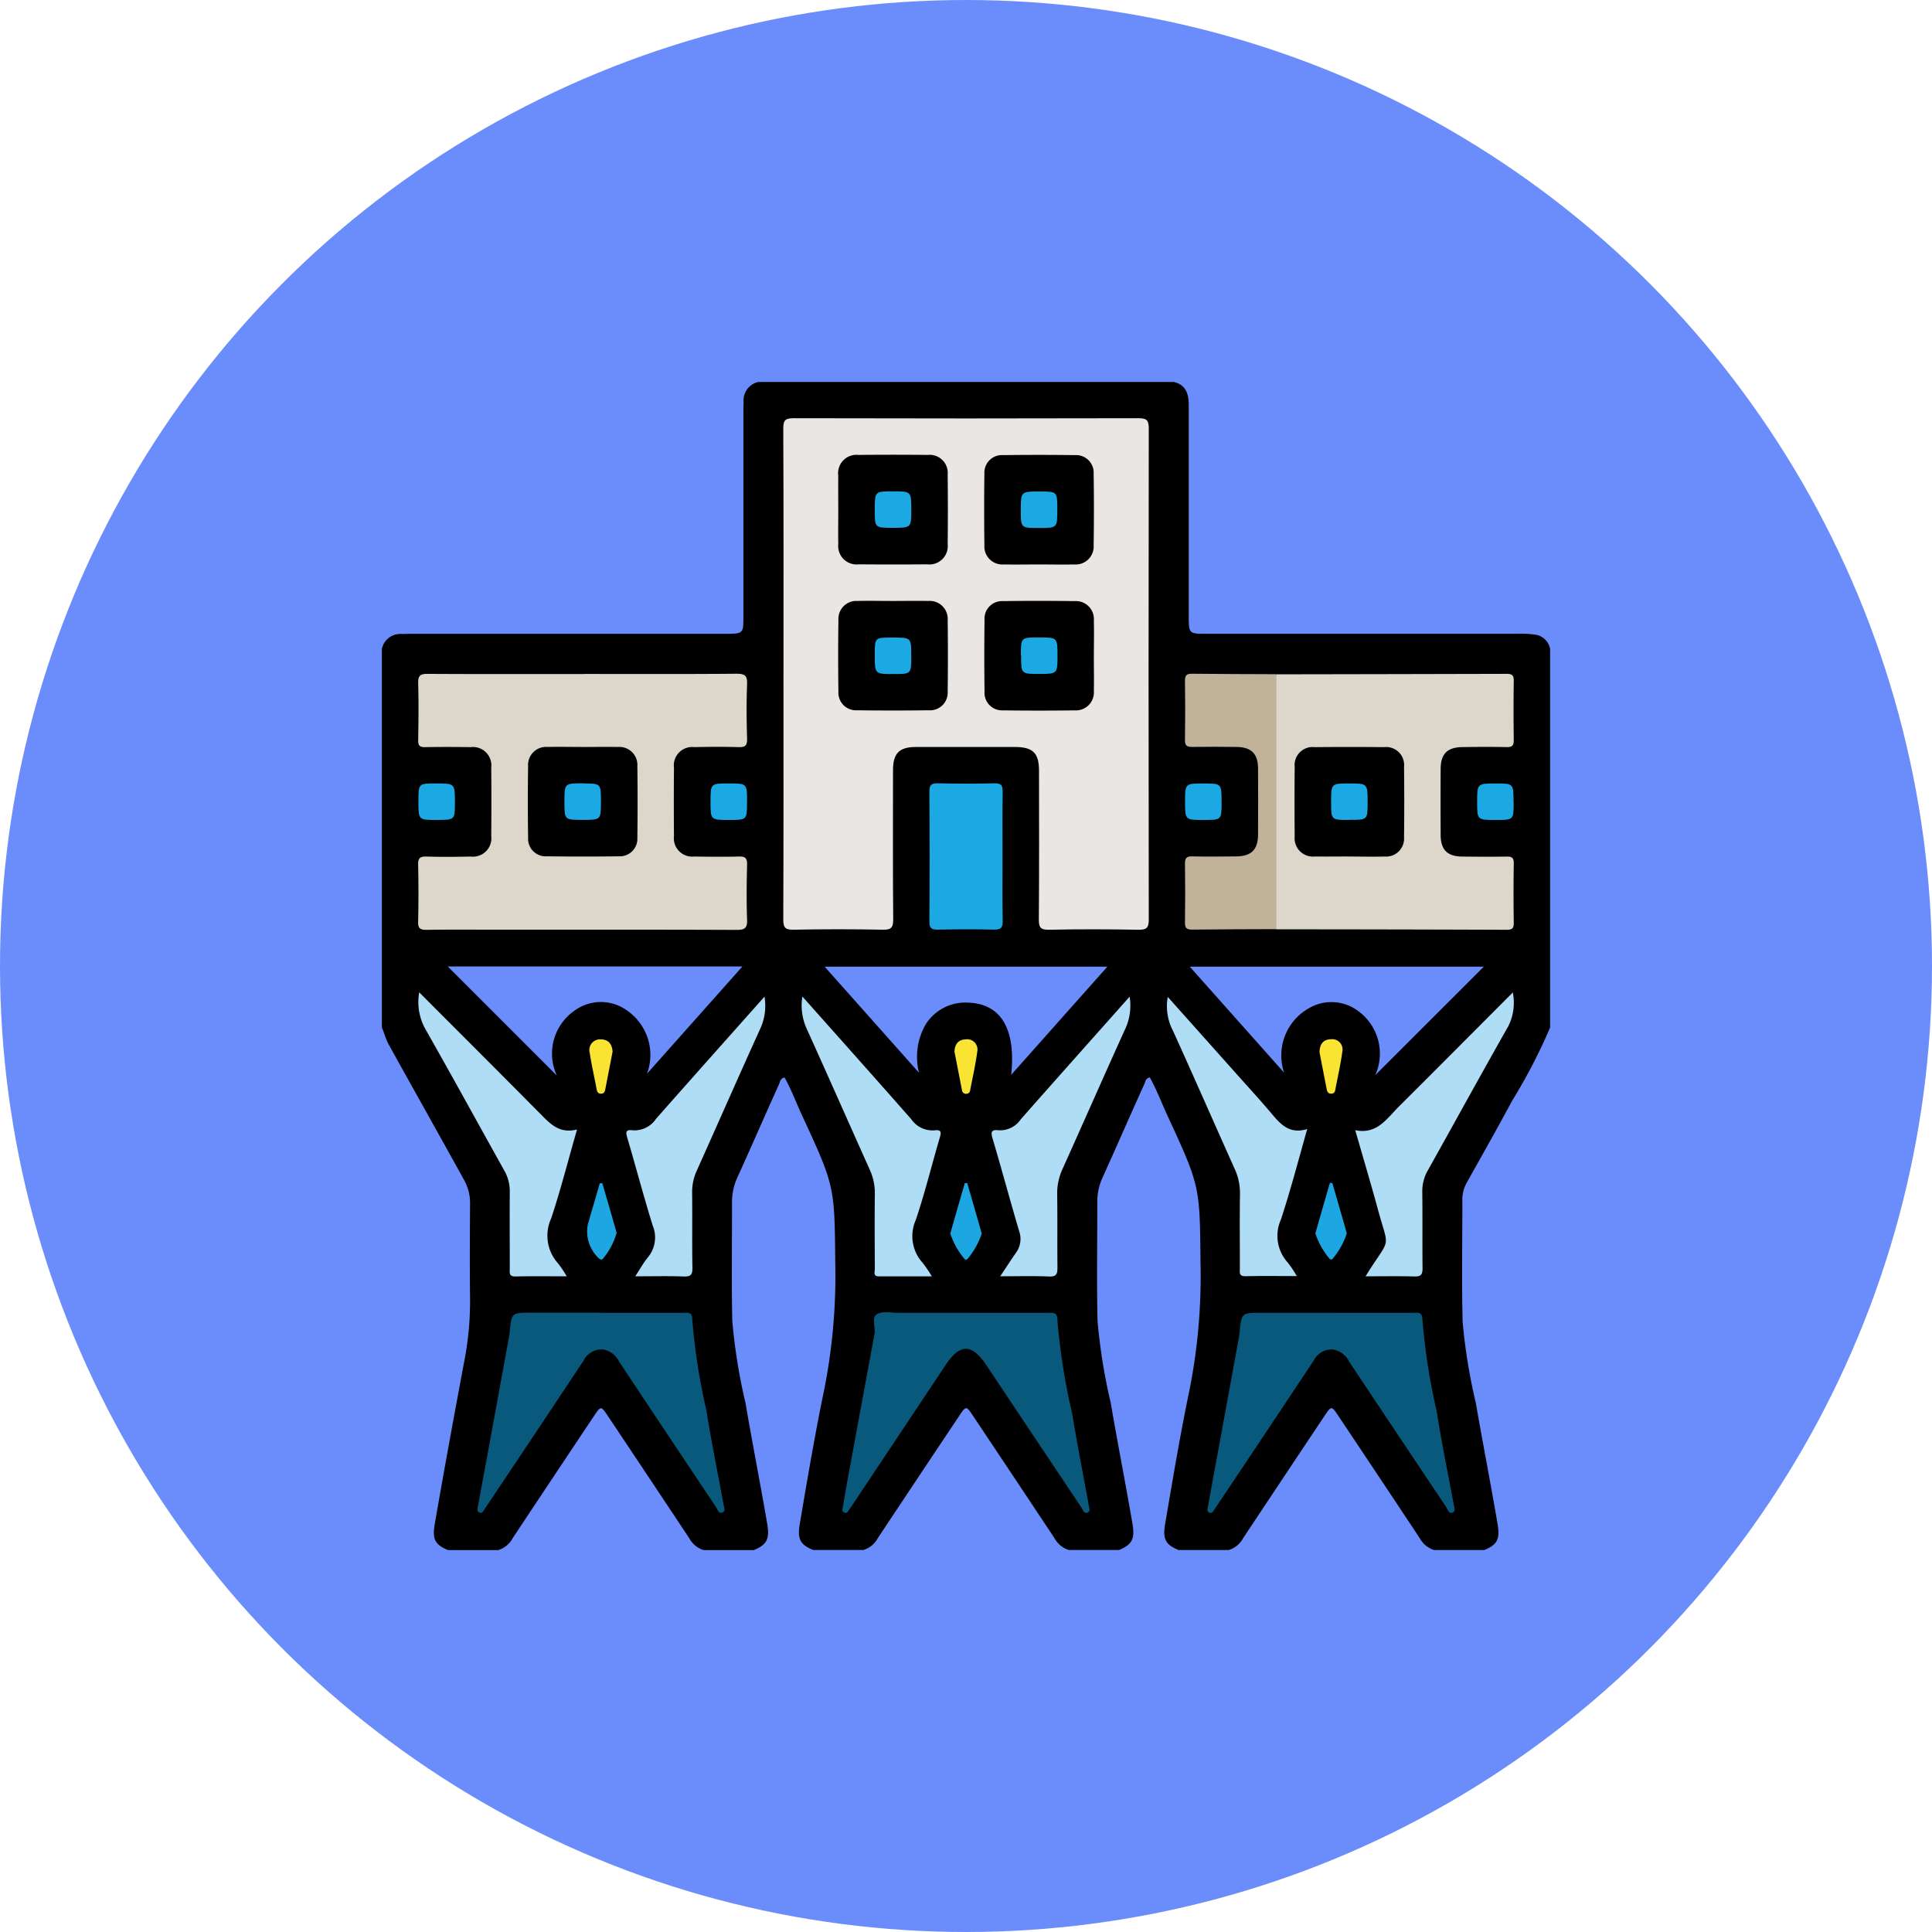 <svg xmlns="http://www.w3.org/2000/svg" xmlns:xlink="http://www.w3.org/1999/xlink" width="86" height="86" viewBox="0 0 86 86">
  <defs>
    <clipPath id="clip-path">
      <rect id="Rectángulo_338937" data-name="Rectángulo 338937" width="52.003" height="52" fill="none"/>
    </clipPath>
  </defs>
  <g id="Grupo_984044" data-name="Grupo 984044" transform="translate(-13272 10426)">
    <circle id="Elipse_4892" data-name="Elipse 4892" cx="43" cy="43" r="43" transform="translate(13272 -10426)" fill="#6b8dfc"/>
    <g id="Grupo_984043" data-name="Grupo 984043" transform="translate(13289 -10409)">
      <g id="Grupo_984042" data-name="Grupo 984042" clip-path="url(#clip-path)">
        <path id="Trazado_211970" data-name="Trazado 211970" d="M51.405,11.262a3.89,3.89,0,0,0-.809-.049q-6.982,0-13.964,0c-.684,0-.715-.033-.717-.716,0-1.862,0-3.724,0-5.585,0-1.286,0-2.572,0-3.859,0-.489-.1-.916-.667-1.051H16.758A.839.839,0,0,0,16.1.9c-.011.22-.008.44-.009.66q0,4.494,0,8.988c0,.621-.043.655-.665.666-.152,0-.3,0-.457,0H1.559c-.22,0-.44,0-.66.008a.839.839,0,0,0-.9.662V28.742c.108.245.169.505.3.745C1.413,31.5,2.54,33.5,3.653,35.516a2.09,2.09,0,0,1,.271,1.061c-.008,1.387-.017,2.773,0,4.16a13.979,13.979,0,0,1-.242,2.771c-.457,2.443-.907,4.887-1.33,7.336-.117.678.018.919.592,1.156H5.18a1.093,1.093,0,0,0,.639-.528q1.806-2.722,3.62-5.438c.309-.462.313-.462.622,0q1.814,2.716,3.62,5.438a1.094,1.094,0,0,0,.639.528h2.234c.572-.236.711-.481.6-1.156-.307-1.8-.663-3.593-.969-5.394a25.356,25.356,0,0,1-.588-3.652c-.04-1.758-.009-3.518-.012-5.277a2.564,2.564,0,0,1,.227-1.082c.628-1.386,1.235-2.783,1.863-4.169.051-.113.056-.273.249-.305.305.542.521,1.129.782,1.694,1.467,3.167,1.441,3.168,1.474,6.552A25.99,25.99,0,0,1,19.7,44.8c-.417,2-.757,4.022-1.1,6.04-.115.675.024.92.6,1.156h2.235a1.092,1.092,0,0,0,.639-.528q1.806-2.722,3.621-5.438c.309-.462.313-.462.622,0q1.814,2.716,3.621,5.438a1.093,1.093,0,0,0,.639.528h2.235c.571-.236.711-.481.6-1.156-.307-1.8-.663-3.593-.969-5.394a25.4,25.4,0,0,1-.588-3.652c-.04-1.758-.008-3.518-.011-5.277a2.564,2.564,0,0,1,.226-1.082c.629-1.386,1.235-2.783,1.864-4.169.051-.113.056-.273.249-.305.305.542.521,1.129.782,1.694,1.467,3.167,1.441,3.168,1.474,6.552a25.99,25.99,0,0,1-.476,5.594c-.417,2-.756,4.022-1.1,6.04-.115.675.025.92.6,1.156h2.234a1.094,1.094,0,0,0,.639-.528q1.806-2.722,3.62-5.438c.309-.462.313-.462.622,0q1.814,2.716,3.62,5.438a1.093,1.093,0,0,0,.639.528h2.234c.574-.237.708-.478.592-1.156-.307-1.8-.657-3.592-.969-5.391a25.265,25.265,0,0,1-.586-3.6c-.048-1.791-.012-3.585-.013-5.377a1.542,1.542,0,0,1,.17-.782c.684-1.225,1.376-2.446,2.039-3.682A24.887,24.887,0,0,0,52,28.742V11.883a.783.783,0,0,0-.6-.621M11.8,30.795a2.4,2.4,0,0,0-.89-2.815,1.982,1.982,0,0,0-2.336.007,2.327,2.327,0,0,0-.787,2.89L2.93,26.02H16.048L11.8,30.795m16.213.044c.213-2.058-.468-3.164-1.927-3.209a2.088,2.088,0,0,0-1.89.984,2.9,2.9,0,0,0-.289,2.136l-4.2-4.721H32.293l-4.277,4.811m16.2.022a2.339,2.339,0,0,0-.711-2.821,1.98,1.98,0,0,0-2.245-.159,2.409,2.409,0,0,0-1.1,2.866l-4.2-4.719h13.09L44.217,30.86"/>
        <path id="Trazado_211971" data-name="Trazado 211971" d="M61.132,16.907c0-3.639.007-7.278-.01-10.916,0-.387.1-.465.473-.464q7.667.02,15.334,0c.389,0,.463.1.463.474q-.018,10.916,0,21.832c0,.389-.1.47-.474.464-1.32-.024-2.641-.028-3.96,0-.4.009-.463-.113-.46-.477.018-2.2.01-4.4.008-6.6,0-.79-.272-1.057-1.071-1.058q-2.209,0-4.418,0c-.727,0-1.009.285-1.01,1.015,0,2.217-.012,4.434.009,6.651,0,.382-.093.475-.47.467q-1.98-.039-3.96,0c-.388.008-.465-.1-.464-.473.015-3.639.009-7.278.009-10.916" transform="translate(-43.256 -3.911)" fill="#e9e6e3"/>
        <path id="Trazado_211972" data-name="Trazado 211972" d="M12.9,44.452c2.267,0,4.534.01,6.8-.01.382,0,.483.091.468.471-.032.811-.023,1.624,0,2.436.007.294-.089.368-.37.36-.659-.019-1.32-.014-1.979,0a.816.816,0,0,0-.905.914q-.014,1.523,0,3.045a.818.818,0,0,0,.909.911c.66.01,1.32.016,1.979,0,.286-.009.373.075.366.364-.019.811-.03,1.625,0,2.436.016.386-.1.468-.472.466-3.553-.015-7.106-.009-10.659-.009-1.049,0-2.1-.01-3.147.007-.287,0-.371-.078-.364-.365q.028-1.268,0-2.537c-.007-.293.087-.369.369-.361.659.02,1.32.014,1.979,0a.819.819,0,0,0,.906-.915q.014-1.522,0-3.045a.818.818,0,0,0-.91-.91c-.677-.01-1.354-.012-2.03,0-.244.006-.317-.069-.312-.312.014-.846.023-1.692,0-2.537-.011-.339.1-.415.421-.413,2.318.014,4.636.007,6.954.007" transform="translate(-3.913 -31.452)" fill="#ddd6cb"/>
        <path id="Trazado_211973" data-name="Trazado 211973" d="M135.815,44.48q5.126-.008,10.252-.021c.242,0,.317.067.313.312q-.02,1.319,0,2.639c0,.248-.076.315-.316.31-.66-.015-1.32-.01-1.979,0s-.955.3-.959.964q-.009,1.471,0,2.944c0,.663.3.958.959.965s1.32.011,1.979,0c.24-.006.319.061.316.309q-.021,1.319,0,2.639c0,.245-.07.312-.313.311q-5.126-.019-10.252-.021a.861.861,0,0,1-.166-.67q-.007-5,0-10a.86.86,0,0,1,.166-.67" transform="translate(-95.997 -31.464)" fill="#ddd6cb"/>
        <path id="Trazado_211974" data-name="Trazado 211974" d="M131.29,141.763h3.6c.2,0,.41-.048.413.281a28.126,28.126,0,0,0,.633,4.093c.217,1.381.5,2.752.756,4.128.024.129.1.317-.022.378-.193.1-.239-.13-.314-.243q-2.158-3.223-4.306-6.452a.987.987,0,0,0-.738-.554.912.912,0,0,0-.861.514q-2.087,3.147-4.189,6.285l-.2.294c-.055.082-.1.206-.217.177-.168-.042-.1-.2-.081-.3.139-.8.289-1.592.435-2.388q.479-2.612.956-5.224c.006-.033.007-.067.011-.1.084-.891.084-.891.972-.891h3.146" transform="translate(-88.987 -100.325)" fill="#09597c"/>
        <path id="Trazado_211975" data-name="Trazado 211975" d="M75.655,141.719h3.653c.208,0,.4-.024.4.295a29.04,29.04,0,0,0,.659,4.19c.225,1.364.494,2.72.739,4.08.02.109.081.268-.042.322-.172.077-.216-.115-.284-.218q-2.114-3.16-4.223-6.325c-.654-.98-1.179-.986-1.822-.021l-4.13,6.2q-.07.105-.144.209c-.057.08-.1.206-.222.163-.153-.055-.086-.2-.069-.307.1-.6.208-1.2.318-1.793q.532-2.885,1.067-5.769c.006-.033.009-.067.015-.1.048-.295-.139-.708.1-.861s.618-.066.937-.067c1.015,0,2.03,0,3.045,0" transform="translate(-49.642 -100.281)" fill="#09597c"/>
        <path id="Trazado_211976" data-name="Trazado 211976" d="M20.045,141.763q1.827,0,3.653,0c.2,0,.412-.05.414.28a27.242,27.242,0,0,0,.625,4.042c.221,1.4.509,2.786.761,4.179.024.133.127.33-.065.393-.151.05-.2-.151-.269-.256q-2.155-3.224-4.3-6.453a1.01,1.01,0,0,0-.687-.55.9.9,0,0,0-.912.507q-2.087,3.148-4.189,6.285c-.056.084-.11.171-.171.251-.076.1-.118.293-.288.2-.109-.057-.052-.217-.032-.33.141-.78.287-1.559.43-2.338q.479-2.612.956-5.224c.006-.033.007-.067.011-.1.085-.892.085-.892.971-.892h3.1" transform="translate(-10.297 -100.325)" fill="#09597c"/>
        <path id="Trazado_211977" data-name="Trazado 211977" d="M126.368,44.482V55.824c-1.251.005-2.5.006-3.752.021-.237,0-.323-.061-.319-.31q.02-1.318,0-2.637c0-.246.077-.317.317-.312.659.014,1.319.01,1.978,0s.954-.3.958-.966q.01-1.471,0-2.941c0-.664-.3-.958-.958-.965s-1.319-.011-1.978,0c-.24,0-.321-.066-.317-.312q.02-1.318,0-2.637c0-.249.082-.312.319-.31,1.251.015,2.5.015,3.752.021" transform="translate(-86.55 -31.465)" fill="#c0b39a"/>
        <path id="Trazado_211978" data-name="Trazado 211978" d="M5.6,92.959c1.84,1.845,3.625,3.624,5.4,5.417.438.443.852.89,1.627.687-.4,1.379-.728,2.685-1.153,3.961a1.841,1.841,0,0,0,.317,2.012,4.775,4.775,0,0,1,.375.565c-.807,0-1.543-.012-2.279.006-.312.007-.255-.186-.255-.364,0-1.134-.009-2.268,0-3.4a1.855,1.855,0,0,0-.251-.963C8.218,98.8,7.077,96.707,5.9,94.64a2.487,2.487,0,0,1-.3-1.681" transform="translate(-3.94 -65.787)" fill="#afddf6"/>
        <path id="Trazado_211979" data-name="Trazado 211979" d="M148.692,105.616c.087-.14.128-.209.171-.276.956-1.484.857-.934.381-2.688-.314-1.155-.657-2.3-1.012-3.54.973.2,1.405-.519,1.939-1.05,1.678-1.67,3.346-3.349,5.075-5.081a2.339,2.339,0,0,1-.2,1.5c-1.209,2.129-2.385,4.278-3.58,6.414a1.854,1.854,0,0,0-.25.963c.013,1.134,0,2.268.011,3.4,0,.287-.076.373-.364.365-.693-.02-1.387-.007-2.171-.007" transform="translate(-104.905 -65.803)" fill="#afddf6"/>
        <path id="Trazado_211980" data-name="Trazado 211980" d="M43.372,93.618a2.431,2.431,0,0,1-.182,1.413c-.954,2.1-1.883,4.219-2.829,6.326a2.266,2.266,0,0,0-.21.977c.013,1.116-.007,2.233.013,3.348.006.311-.071.405-.389.393-.689-.026-1.379-.008-2.155-.008.21-.32.362-.6.559-.84a1.385,1.385,0,0,0,.218-1.417c-.4-1.288-.745-2.593-1.125-3.887-.069-.235-.113-.4.222-.356a1.151,1.151,0,0,0,1.042-.5c1.585-1.8,3.183-3.589,4.837-5.449" transform="translate(-26.342 -66.254)" fill="#afddf6"/>
        <path id="Trazado_211981" data-name="Trazado 211981" d="M63.973,93.6c1.658,1.864,3.256,3.654,4.842,5.455a1.148,1.148,0,0,0,1.042.5c.337-.042.29.123.221.357-.357,1.214-.656,2.446-1.063,3.643a1.77,1.77,0,0,0,.325,1.915,5.977,5.977,0,0,1,.394.585H67.374c-.264,0-.176-.2-.177-.331-.006-1.116-.013-2.233,0-3.349a2.477,2.477,0,0,0-.229-1.075c-.94-2.093-1.863-4.192-2.811-6.281a2.506,2.506,0,0,1-.186-1.418" transform="translate(-45.255 -66.24)" fill="#afddf6"/>
        <path id="Trazado_211982" data-name="Trazado 211982" d="M98.987,93.608a2.468,2.468,0,0,1-.181,1.409c-.948,2.088-1.87,4.187-2.811,6.279a2.575,2.575,0,0,0-.232,1.125c.016,1.082,0,2.164.012,3.247,0,.3-.048.415-.381.4-.69-.029-1.382-.009-2.166-.009.257-.387.471-.72.7-1.046a1.04,1.04,0,0,0,.144-.956c-.407-1.374-.777-2.76-1.186-4.133-.09-.3-.047-.4.266-.365a1.114,1.114,0,0,0,.994-.493c1.588-1.8,3.186-3.592,4.844-5.457" transform="translate(-65.704 -66.247)" fill="#afddf6"/>
        <path id="Trazado_211983" data-name="Trazado 211983" d="M119.581,93.663l3.034,3.4c.506.568,1.021,1.129,1.514,1.708.425.5.818,1.031,1.659.773-.4,1.41-.745,2.733-1.171,4.028a1.764,1.764,0,0,0,.307,1.917,5.167,5.167,0,0,1,.4.6c-.809,0-1.546-.012-2.282.006-.314.007-.252-.191-.252-.366,0-1.1-.012-2.2.005-3.3a2.576,2.576,0,0,0-.241-1.123c-.918-2.047-1.817-4.1-2.745-6.144a2.351,2.351,0,0,1-.228-1.509" transform="translate(-84.599 -66.286)" fill="#afddf6"/>
        <path id="Trazado_211984" data-name="Trazado 211984" d="M86.63,64.4c0,.948-.013,1.9.007,2.843.006.309-.072.407-.392.4-.829-.023-1.659-.017-2.488,0-.267,0-.387-.042-.384-.352q.021-2.894,0-5.789c0-.284.072-.378.365-.372q1.269.029,2.539,0c.3-.007.362.1.358.379-.014.965-.006,1.929-.006,2.894" transform="translate(-59.003 -43.262)" fill="#1ca8e3"/>
        <path id="Trazado_211985" data-name="Trazado 211985" d="M142.912,122c.216.748.435,1.5.645,2.245a3.4,3.4,0,0,1-.652,1.155.173.173,0,0,1-.094,0,3.366,3.366,0,0,1-.652-1.155c.21-.749.429-1.5.645-2.244h.107" transform="translate(-100.606 -86.343)" fill="#1ca7e2"/>
        <path id="Trazado_211986" data-name="Trazado 211986" d="M87.314,122.006c.216.748.435,1.5.645,2.245a3.4,3.4,0,0,1-.652,1.155.172.172,0,0,1-.094,0,3.366,3.366,0,0,1-.652-1.155c.21-.749.429-1.5.645-2.244h.107" transform="translate(-61.259 -86.343)" fill="#1ca7e2"/>
        <path id="Trazado_211987" data-name="Trazado 211987" d="M31.9,122.028c.213.737.43,1.472.637,2.211a3.166,3.166,0,0,1-.623,1.168c-.077.046-.113.008-.168-.035a1.631,1.631,0,0,1-.489-1.516c.176-.609.355-1.217.533-1.825l.111,0" transform="translate(-22.089 -86.36)" fill="#1ca7e2"/>
        <path id="Trazado_211988" data-name="Trazado 211988" d="M6.371,62.78c-.811,0-.811,0-.811-.827,0-.8,0-.8.789-.8.836,0,.836,0,.836.852,0,.773,0,.773-.814.773" transform="translate(-3.935 -43.28)" fill="#1ca8e3"/>
        <path id="Trazado_211989" data-name="Trazado 211989" d="M168.417,61.988c0,.792,0,.792-.795.792-.83,0-.83,0-.83-.807s0-.818.82-.818c.8,0,.8,0,.8.833" transform="translate(-118.039 -43.28)" fill="#1ca8e3"/>
        <path id="Trazado_211990" data-name="Trazado 211990" d="M123.939,61.992c0,.787,0,.787-.8.787-.826,0-.826,0-.826-.812s0-.813.825-.813c.8,0,.8,0,.8.838" transform="translate(-86.562 -43.279)" fill="#1ca8e3"/>
        <path id="Trazado_211991" data-name="Trazado 211991" d="M51.662,61.994c0,.785,0,.785-.8.785-.823,0-.823,0-.823-.815s0-.81.827-.81c.8,0,.8,0,.8.839" transform="translate(-35.411 -43.28)" fill="#1ca8e3"/>
        <path id="Trazado_211992" data-name="Trazado 211992" d="M87.2,100.7c0-.351.156-.576.5-.585a.456.456,0,0,1,.516.538c-.076.58-.209,1.154-.318,1.73a.168.168,0,0,1-.167.154.18.18,0,0,1-.2-.172c-.108-.56-.218-1.119-.324-1.665" transform="translate(-61.713 -70.849)" fill="#f9e433"/>
        <path id="Trazado_211993" data-name="Trazado 211993" d="M32.64,100.667q-.164.842-.326,1.68c-.021.11-.066.188-.191.188s-.17-.077-.191-.187c-.1-.543-.227-1.084-.31-1.63a.475.475,0,0,1,.5-.6c.338,0,.5.22.518.553" transform="translate(-22.372 -70.851)" fill="#f9e433"/>
        <path id="Trazado_211994" data-name="Trazado 211994" d="M142.795,100.687c0-.351.165-.573.507-.576a.459.459,0,0,1,.508.547c-.079.58-.211,1.153-.32,1.73a.165.165,0,0,1-.174.145c-.125,0-.176-.07-.2-.181-.108-.559-.217-1.119-.324-1.666" transform="translate(-101.057 -70.85)" fill="#f9e433"/>
        <path id="Trazado_211995" data-name="Trazado 211995" d="M69.49,13.5c0-.49-.006-.98,0-1.469a.816.816,0,0,1,.894-.923q1.545-.016,3.091,0a.805.805,0,0,1,.885.879q.018,1.545,0,3.091a.817.817,0,0,1-.918.9q-1.52.013-3.04,0a.819.819,0,0,1-.911-.907c-.01-.523,0-1.047,0-1.571" transform="translate(-49.176 -7.858)"/>
        <path id="Trazado_211996" data-name="Trazado 211996" d="M94.158,15.981c-.523,0-1.048.011-1.571,0a.8.8,0,0,1-.86-.853c-.013-1.064-.015-2.128,0-3.192a.781.781,0,0,1,.837-.821q1.6-.021,3.192,0a.782.782,0,0,1,.834.825q.024,1.6,0,3.192a.8.8,0,0,1-.864.849c-.523.013-1.047,0-1.571,0" transform="translate(-64.908 -7.856)"/>
        <path id="Trazado_211997" data-name="Trazado 211997" d="M71.92,33.35c.523,0,1.047-.01,1.571,0a.8.8,0,0,1,.863.849q.021,1.6,0,3.192a.784.784,0,0,1-.835.825q-1.6.021-3.192,0a.783.783,0,0,1-.836-.823q-.023-1.6,0-3.192a.8.8,0,0,1,.861-.851c.523-.013,1.047,0,1.571,0" transform="translate(-49.17 -23.599)"/>
        <path id="Trazado_211998" data-name="Trazado 211998" d="M96.6,35.831c0,.507.011,1.014,0,1.52a.8.8,0,0,1-.851.863q-1.6.021-3.192,0a.782.782,0,0,1-.823-.835q-.021-1.6,0-3.192a.78.78,0,0,1,.823-.836c1.064-.016,2.128-.014,3.192,0a.8.8,0,0,1,.851.861c.014.54,0,1.081,0,1.621" transform="translate(-64.909 -23.593)"/>
        <path id="Trazado_211999" data-name="Trazado 211999" d="M24.663,55.588c.524,0,1.047-.011,1.571,0a.8.8,0,0,1,.863.85q.021,1.6,0,3.192a.783.783,0,0,1-.836.824q-1.6.022-3.192,0a.782.782,0,0,1-.835-.824q-.024-1.6,0-3.192a.8.8,0,0,1,.861-.851c.523-.013,1.047,0,1.571,0" transform="translate(-15.726 -39.337)"/>
        <path id="Trazado_212000" data-name="Trazado 212000" d="M141.37,60.459c-.49,0-.98.007-1.469,0a.819.819,0,0,1-.915-.9q-.015-1.546,0-3.09a.8.8,0,0,1,.887-.877q1.545-.016,3.091,0a.8.8,0,0,1,.89.875q.018,1.571,0,3.141a.8.8,0,0,1-.861.853c-.54.014-1.081,0-1.621,0" transform="translate(-98.355 -39.334)"/>
        <path id="Trazado_212001" data-name="Trazado 212001" d="M75.844,18.3c-.787,0-.787,0-.787-.8,0-.825,0-.825.812-.825s.813,0,.813.825c0,.8,0,.8-.838.8" transform="translate(-53.118 -11.804)" fill="#1ca8e3"/>
        <path id="Trazado_212002" data-name="Trazado 212002" d="M98.92,17.5c0,.807,0,.807-.83.807-.795,0-.795,0-.795-.792,0-.833,0-.833.856-.833.769,0,.769,0,.769.818" transform="translate(-68.856 -11.804)" fill="#1ca8e3"/>
        <path id="Trazado_212003" data-name="Trazado 212003" d="M76.681,39.746c0,.8,0,.8-.792.8-.834,0-.834,0-.834-.855,0-.77,0-.77.766-.77h.051c.808,0,.808,0,.808.83" transform="translate(-53.117 -27.541)" fill="#1ca8e3"/>
        <path id="Trazado_212004" data-name="Trazado 212004" d="M97.3,39.708c0-.791,0-.791.8-.791.83,0,.83,0,.83.808s0,.817-.821.817c-.8,0-.8,0-.8-.834" transform="translate(-68.857 -27.542)" fill="#1ca8e3"/>
        <path id="Trazado_212005" data-name="Trazado 212005" d="M28.64,61.154c.783,0,.783,0,.783.8,0,.821,0,.821-.817.821s-.808,0-.808-.829c0-.8,0-.8.842-.8" transform="translate(-19.673 -43.279)" fill="#1ca8e3"/>
        <path id="Trazado_212006" data-name="Trazado 212006" d="M145.345,62.78c-.792,0-.792,0-.792-.795,0-.83,0-.83.808-.83s.818,0,.818.82,0,.8-.833.8" transform="translate(-102.301 -43.28)" fill="#1ca8e3"/>
      </g>
    </g>
  </g>
</svg>
